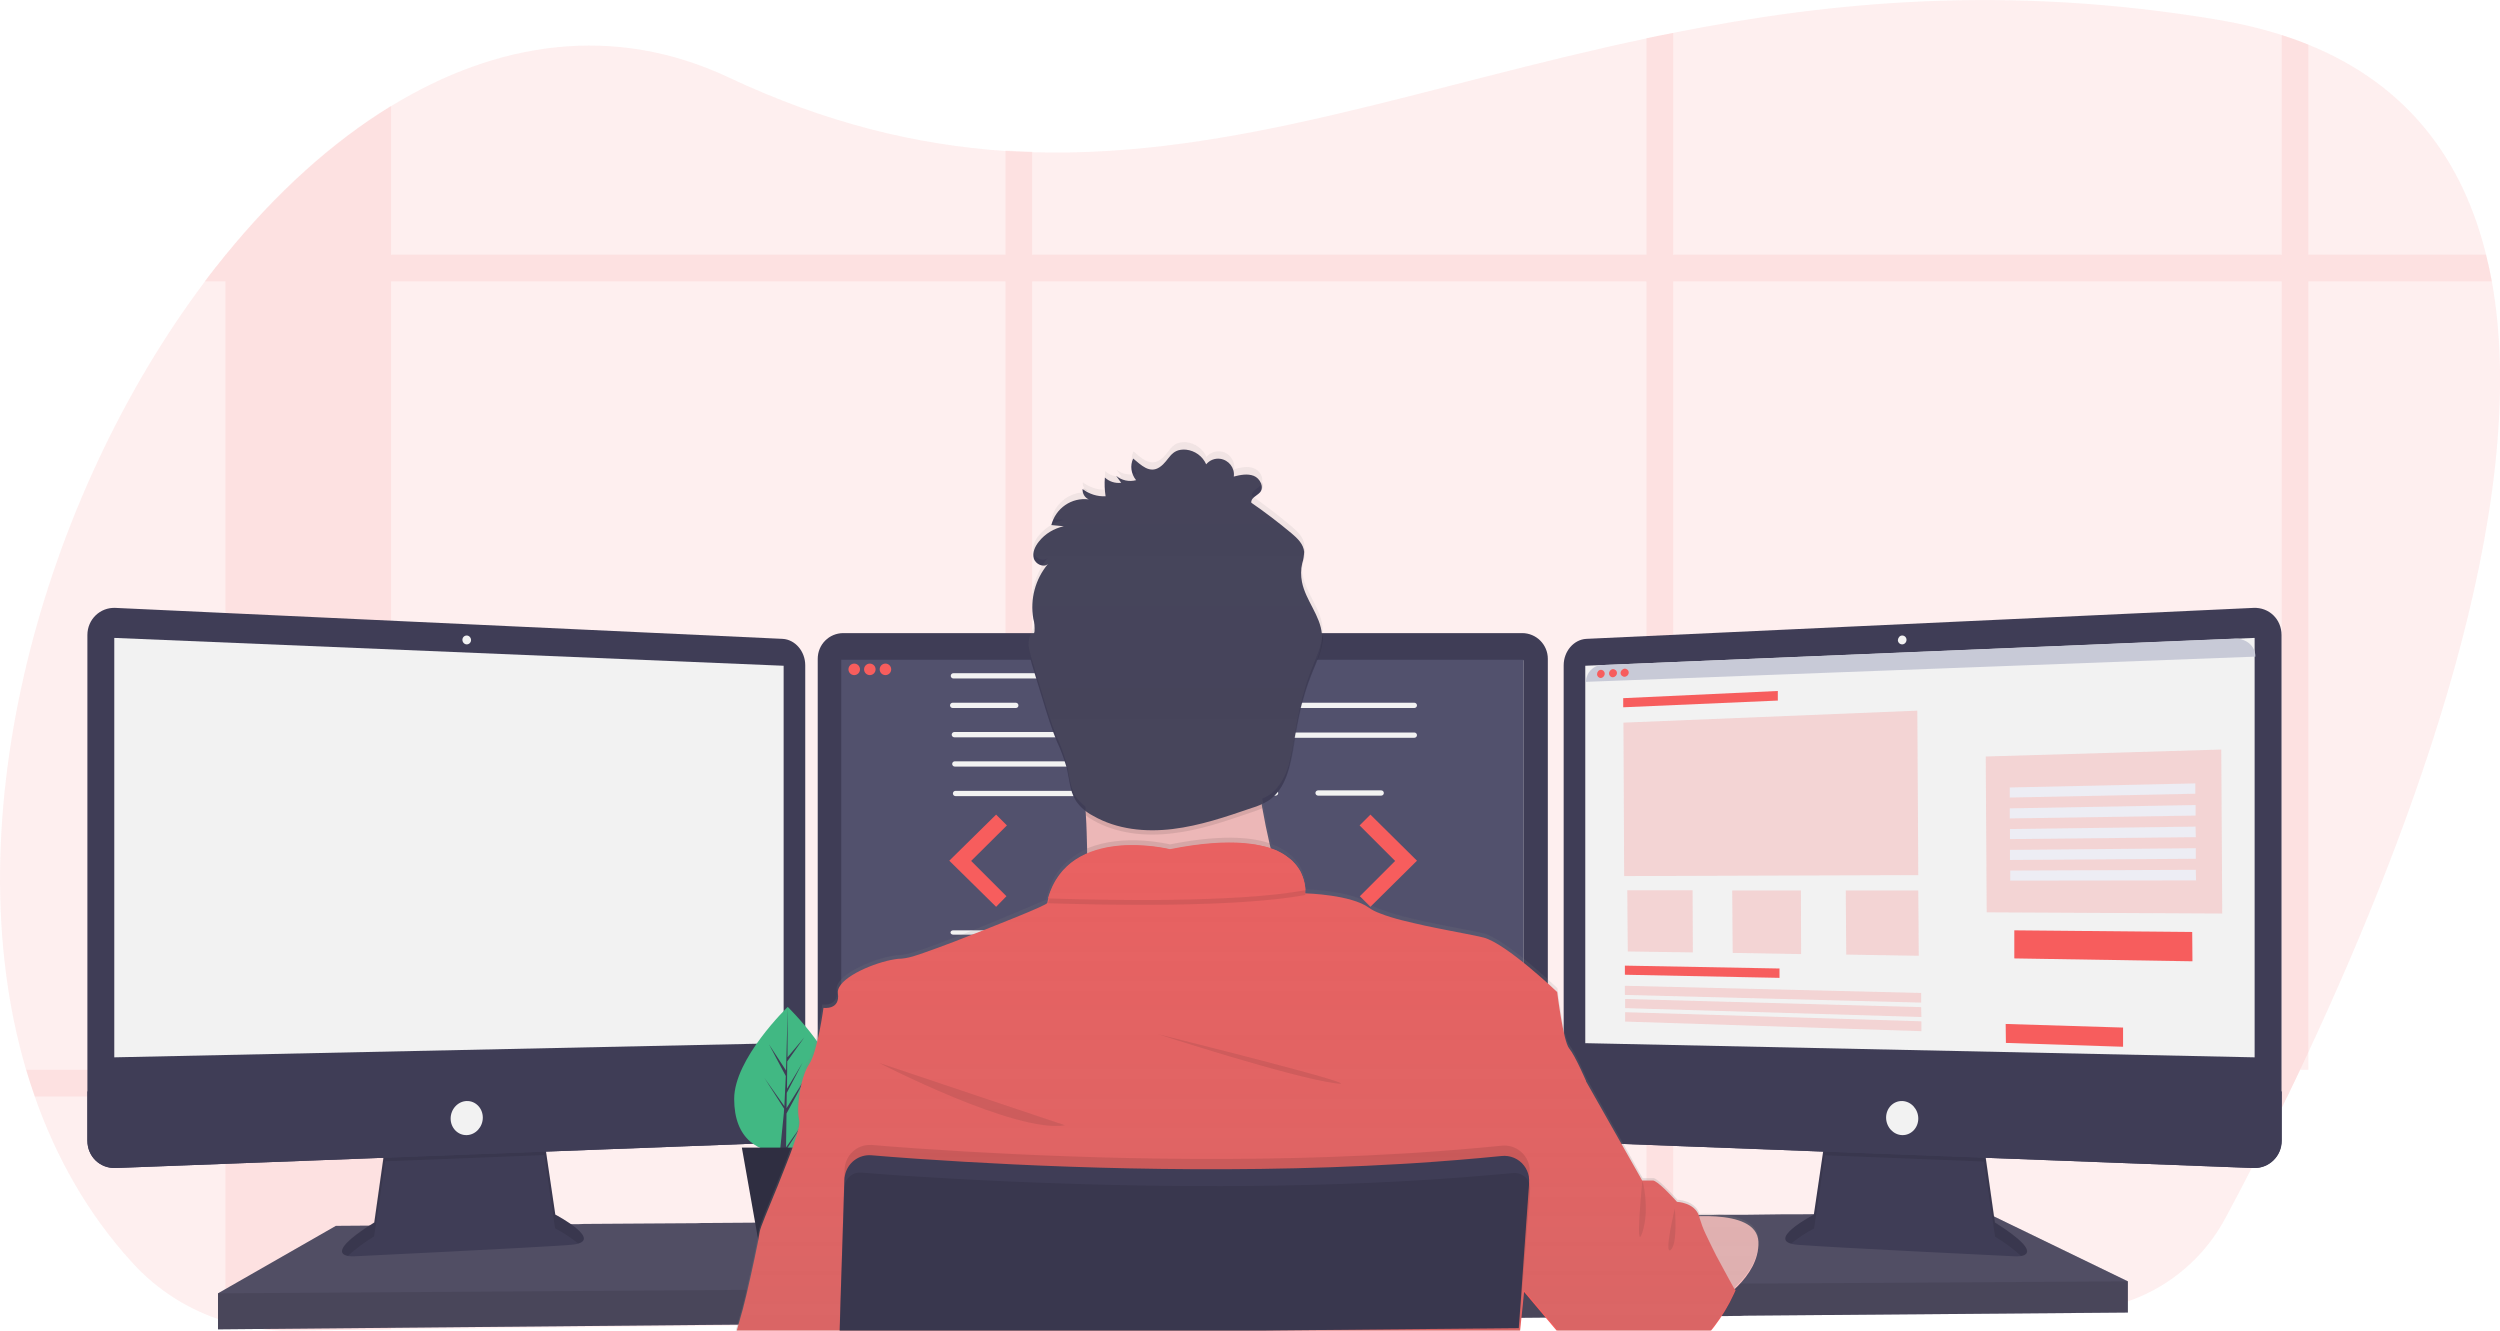 <?xml version="1.0" encoding="utf-8"?>
<!-- Generator: Adobe Illustrator 23.0.2, SVG Export Plug-In . SVG Version: 6.00 Build 0)  -->
<svg version="1.1" id="Base" xmlns="http://www.w3.org/2000/svg" xmlns:xlink="http://www.w3.org/1999/xlink" x="0px" y="0px"
	 viewBox="0 0 1041.3 554.2" style="enable-background:new 0 0 1041.3 554.2;" xml:space="preserve">
<style type="text/css">
	.st0{opacity:0.1;fill:#F75D5D;enable-background:new    ;}
	.st1{opacity:0.1;}
	.st2{fill:#F75D5D;}
	.st3{fill:#65617D;}
	.st4{opacity:0.2;enable-background:new    ;}
	.st5{opacity:0.1;enable-background:new    ;}
	.st6{fill:#3F3D56;}
	.st7{fill:#F2F2F2;}
	.st8{fill:#52516D;}
	.st9{fill:#C8CAD7;}
	.st10{opacity:0.2;fill:#F75D5D;enable-background:new    ;}
	.st11{fill:#EDEDF4;}
	.st12{fill:#41B883;}
	.st13{fill:#2F2E41;}
	.st14{fill:#FBBEBE;}
	.st15{fill:url(#SVGID_1_);}
</style>
<g id="Background">
	<path class="st0" d="M961.5,438.2c-1.2,2.5-2.3,5-3.5,7.4c-1.8,3.8-3.6,7.5-5.3,11.1c-0.8,1.6-1.6,3.2-2.3,4.8
		c-8.6,17.6-16.6,33.1-23.5,45.9c-12.6,23.6-37.1,38.4-63.8,38.7l-151.6,1.7h-1.6l-13,0.1l-11.1,0.1l-34.1,0.4h-1.4l-17.4,0.2h-0.5
		l-107,1.2l-95.5,1l-11.1,0.1l-69,0.8h-0.1l-44.8,0.5h-0.5l-141.5,1.5l-42.3,0.5c-9,0.1-18-1.2-26.7-3.8
		c-15-4.5-28.6-13.1-39.1-24.8c-18.2-20-31.4-43.4-40.3-68.8c-1.3-3.7-2.5-7.4-3.6-11.1c-30.8-104.2,6.8-238.5,74.4-328.4
		c2.8-3.8,5.7-7.4,8.6-11l0.1-0.1c20.8-25.5,44.1-46.8,68.9-62c44-26.9,92.8-34.5,140.7-11.9c40.6,19.1,78.5,28.1,115.2,30.6
		c3.7,0.2,7.4,0.4,11.1,0.5C514.1,65.9,593,35.6,685.8,16c3.7-0.8,7.4-1.6,11.1-2.3C763,0.5,836.4-6.4,923.6,8.2
		c9.1,1.5,18,3.6,26.8,6.4c3.8,1.2,7.6,2.6,11.1,4c41.6,16.9,64.3,48.2,74,87.5c0.9,3.6,1.7,7.3,2.4,11.1
		C1055,211.5,1004.8,345.3,961.5,438.2z"/>
	<g id="Bars" class="st1">
		<path class="st2" d="M162.9,44.1v509.6l-42.3,0.5c-9,0.1-18-1.2-26.7-3.8V106.1H94C114.8,80.5,138.1,59.2,162.9,44.1z"/>
		<path class="st2" d="M1037.9,117.2H85.3c2.8-3.8,5.7-7.4,8.6-11v-0.1h941.6C1036.4,109.7,1037.2,113.4,1037.9,117.2z"/>
		<path class="st2" d="M961.5,18.6v427H958c-1.8,3.8-3.6,7.5-5.3,11.1c-0.8,1.6-1.6,3.2-2.3,4.8V14.6
			C954.2,15.8,957.9,17.1,961.5,18.6z"/>
		<path class="st2" d="M696.9,13.7v534.3l-11.1,0.1V15.9C689.4,15.2,693.1,14.4,696.9,13.7z"/>
		<path class="st2" d="M429.9,63.2v487.6l-11.1,0.1V62.7C422.5,62.9,426.2,63.1,429.9,63.2z"/>
		<path class="st2" d="M958,445.6c-1.8,3.8-3.6,7.5-5.3,11.1H14.5c-1.3-3.7-2.5-7.4-3.6-11.1H958z"/>
	</g>
</g>
<g id="Desk">
	<polygon class="st3" points="886.3,533.7 886.3,546.7 726.6,548 724.9,548.1 664.3,548.6 662.8,548.6 644.4,548.8 643.8,548.8 
		531.4,549.8 346.9,551.4 346.7,551.4 299.8,551.8 299.3,551.8 90.8,553.7 90.8,538.7 139.9,510.6 238.2,509.9 240.3,509.9 
		241,509.9 243.1,509.8 290.3,509.5 292.4,509.4 293.1,509.4 295.2,509.4 310.4,509.3 310.8,509.3 348.1,509 348.4,509 639.9,506.6 
		647,506.6 647.8,506.6 653.2,506.5 692.8,506.2 694.9,506.2 696.8,506.2 697.8,506.2 710.1,506.1 712.6,506.1 715.8,506 726.1,506 
		742.3,505.8 744.4,505.8 748.1,505.8 748.8,505.8 827.3,505.1 	"/>
	<polygon class="st4" points="886.3,533.7 886.3,546.7 726.6,548 724.9,548.1 664.3,548.6 662.8,548.6 644.4,548.8 643.8,548.8 
		531.4,549.8 346.9,551.4 346.7,551.4 299.8,551.8 299.3,551.8 90.8,553.7 90.8,538.7 139.9,510.6 238.2,509.9 240.3,509.9 
		241,509.9 243.1,509.8 290.3,509.5 292.4,509.4 293.1,509.4 295.2,509.4 310.4,509.3 310.8,509.3 348.1,509 348.4,509 639.9,506.6 
		647,506.6 647.8,506.6 653.2,506.5 692.8,506.2 694.9,506.2 696.8,506.2 697.8,506.2 710.1,506.1 712.6,506.1 715.8,506 726.1,506 
		742.3,505.8 744.4,505.8 748.1,505.8 748.8,505.8 827.3,505.1 	"/>
	<polygon class="st5" points="886.3,533.7 886.3,546.7 726.6,548 724.9,548.1 664.3,548.6 662.8,548.6 644.4,548.8 643.8,548.8 
		531.4,549.8 346.9,551.4 346.7,551.4 299.8,551.8 299.3,551.8 90.8,553.7 90.8,538.7 303.6,537.3 304.1,537.3 347.2,537 347.4,537 
		644.9,535.2 645.2,535.2 645.3,535.2 645.8,535.2 650.9,535.1 652.4,535.1 730.7,534.6 735.3,534.6 736.3,534.6 	"/>
</g>
<g id="Computer_1">
	<path class="st6" d="M459.2,471.5l-4.7,29.8c0,0-23,12.2-6.8,12.6s92.3,0,92.3,0s14.7,0-8.6-12.9l-4.7-31.2L459.2,471.5z"/>
	<path class="st5" d="M444.5,513.5c3.1-2.5,6.5-4.8,10.1-6.7l4.7-29.8l67.5,0.1l4.7,29.4c3.8,2,7.5,4.4,10.8,7.1
		c3-0.7,6.3-3.2-10.8-12.7l-4.7-31.2l-67.5,1.8l-4.7,29.8C454.6,501.3,435.3,511.6,444.5,513.5z"/>
	<path class="st6" d="M351.3,263.7H634c5.9,0,10.7,4.8,10.7,10.7v190.5c0,5.9-4.8,10.7-10.7,10.7H351.3c-5.9,0-10.7-4.8-10.7-10.7
		V274.4C340.6,268.5,345.3,263.7,351.3,263.7z"/>
	<rect x="350.8" y="275" class="st7" width="283.7" height="158.7"/>
	<circle class="st7" cx="492.6" cy="270" r="1.8"/>
	<path class="st6" d="M644.7,446.4v18.6c0,5.9-4.8,10.7-10.7,10.7c0,0,0,0,0,0H351.3c-5.9,0-10.7-4.8-10.7-10.7c0,0,0,0,0,0v-18.6
		H644.7z"/>
	<circle class="st7" cx="492.6" cy="461.1" r="6.8"/>
</g>
<g id="Computer_1_-_Screen">
	<rect id="Background_1_" x="350.4" y="274.8" class="st8" width="284.1" height="159.3"/>
	<g id="Top_Code">
		<path class="st7" d="M488.8,282.6h-91.7c-0.6,0-1.1-0.5-1.1-1.1c0-0.6,0.5-1.1,1.1-1.1c0,0,0,0,0,0h91.7c0.6,0,1.1,0.5,1.1,1.1
			C489.9,282.1,489.4,282.6,488.8,282.6z"/>
		<path class="st7" d="M589.1,294.9H444.9c-0.6,0-1.1-0.5-1.1-1.1c0-0.6,0.5-1.1,1.1-1.1l0,0h144.2c0.6,0,1.1,0.5,1.1,1.1
			C590.2,294.4,589.7,294.9,589.1,294.9z"/>
		<path class="st7" d="M489.2,307.1h-91.7c-0.6,0-1.1-0.5-1.1-1.1s0.5-1.1,1.1-1.1h91.7c0.6,0,1.1,0.5,1.1,1.1
			S489.8,307.1,489.2,307.1z"/>
		<path class="st7" d="M589.1,307.3h-91.7c-0.6,0-1.1-0.5-1.1-1.1s0.5-1.1,1.1-1.1h91.7c0.6,0,1.1,0.5,1.1,1.1
			S589.7,307.3,589.1,307.3z"/>
		<path class="st7" d="M489.4,319.3h-91.7c-0.6,0-1.1-0.5-1.1-1.1c0-0.6,0.5-1.1,1.1-1.1h91.7c0.6,0,1.1,0.5,1.1,1.1
			C490.6,318.9,490.1,319.3,489.4,319.3z"/>
		<path class="st7" d="M489.7,331.6H398c-0.6,0-1.1-0.5-1.1-1.1c0-0.6,0.5-1.1,1.1-1.1h91.7c0.6,0,1.1,0.5,1.1,1.1
			C490.8,331.1,490.3,331.6,489.7,331.6z"/>
		<path class="st7" d="M531.3,282.9H505c-0.6,0-1.1-0.5-1.1-1.1s0.5-1.1,1.1-1.1l0,0h26.3c0.6,0,1.1,0.5,1.1,1.1
			S531.9,282.9,531.3,282.9z"/>
		<path class="st7" d="M531.3,319.3H505c-0.6,0-1.1-0.5-1.1-1.1c0-0.6,0.5-1.1,1.1-1.1l0,0h26.3c0.6,0,1.1,0.5,1.1,1.1
			C532.4,318.9,531.9,319.3,531.3,319.3z"/>
		<path class="st7" d="M531.3,331.4H505c-0.6,0-1.1-0.5-1.1-1.1c0-0.6,0.5-1.1,1.1-1.1c0,0,0,0,0,0h26.3c0.6,0,1.1,0.5,1.1,1.1
			S531.9,331.4,531.3,331.4C531.3,331.4,531.3,331.4,531.3,331.4z"/>
		<path class="st7" d="M575.3,331.4h-26.3c-0.6,0-1.1-0.5-1.1-1.1c0-0.6,0.5-1.1,1.1-1.1h26.3c0.6,0,1.1,0.5,1.1,1.1
			C576.4,330.9,575.9,331.4,575.3,331.4C575.3,331.4,575.3,331.4,575.3,331.4z"/>
		<path class="st7" d="M423.1,294.9h-26.3c-0.6,0-1.1-0.5-1.1-1.1c0-0.6,0.5-1.1,1.1-1.1l0,0h26.3c0.6,0,1.1,0.5,1.1,1.1
			C424.2,294.4,423.8,294.9,423.1,294.9z"/>
	</g>
	<g id="Lower_Code">
		<path class="st7" d="M488.5,389.3H397c-0.6,0-1.1-0.4-1.1-0.9c0-0.5,0.5-0.9,1.1-0.9l0,0h91.6c0.6,0,1.1,0.4,1.1,0.9
			C489.6,388.9,489.1,389.3,488.5,389.3z"/>
		<path class="st7" d="M488.1,408.6h-91.6c-0.6,0-1.1-0.4-1.1-0.9c0-0.5,0.5-0.9,1.1-0.9l0,0h91.6c0.6,0,1.1,0.4,1.1,0.9
			C489.2,408.2,488.7,408.6,488.1,408.6z"/>
		<path class="st7" d="M488.3,418.2h-91.6c-0.6,0-1.1-0.4-1.1-0.9c0-0.5,0.5-0.9,1.1-0.9l0,0h91.6c0.6,0,1.1,0.4,1.1,0.9
			C489.4,417.8,488.9,418.2,488.3,418.2z"/>
		<path class="st7" d="M527.4,408.7h-26.2c-0.6,0-1.1-0.4-1.1-0.9c0-0.5,0.5-0.9,1.1-0.9h26.2c0.6,0,1.1,0.4,1.1,0.9
			C528.5,408.3,528,408.7,527.4,408.7L527.4,408.7z"/>
		<path class="st7" d="M527.4,418.2h-26.2c-0.6,0-1.1-0.4-1.1-0.9c0-0.5,0.5-0.9,1.1-0.9h26.2c0.6,0,1.1,0.4,1.1,0.9
			C528.5,417.8,528,418.2,527.4,418.2L527.4,418.2z"/>
		<path class="st7" d="M571.4,408.7h-26.2c-0.6,0-1.1-0.4-1.1-0.9c0-0.5,0.5-0.9,1.1-0.9h26.2c0.6,0,1.1,0.4,1.1,0.9
			C572.5,408.3,572,408.7,571.4,408.7z"/>
		<path class="st7" d="M588.8,398.9h-144c-0.6,0-1.1-0.4-1.1-0.9c0-0.5,0.5-0.9,1.1-0.9h144c0.6,0,1.1,0.4,1.1,0.9
			C589.9,398.5,589.4,398.9,588.8,398.9z"/>
		<path class="st7" d="M423,398.9h-26.2c-0.6,0-1.1-0.4-1.1-0.9c0-0.5,0.5-0.9,1.1-0.9l0,0H423c0.6,0,1.1,0.4,1.1,0.9
			C424.1,398.5,423.6,398.9,423,398.9z"/>
		<path class="st7" d="M588.8,428h-144c-0.6,0-1.1-0.4-1.1-0.9c0-0.5,0.5-0.9,1.1-0.9h144c0.6,0,1.1,0.4,1.1,0.9
			C589.9,427.6,589.4,428,588.8,428L588.8,428z"/>
		<path class="st7" d="M423,428h-26.2c-0.6,0-1.1-0.4-1.1-0.9c0-0.5,0.5-0.9,1.1-0.9l0,0H423c0.6,0,1.1,0.4,1.1,0.9
			C424.1,427.6,423.6,428,423,428z"/>
	</g>
	<g id="Brackets">
		<polygon class="st2" points="414.9,339.3 395.4,358.5 414.9,377.7 419.2,373.3 404.5,358.6 419.4,343.8 		"/>
		<polygon class="st2" points="570.8,339.3 590.2,358.5 570.8,377.7 566.4,373.3 581.1,358.6 566.3,343.8 		"/>
	</g>
	<g id="Window-buttons">
		<circle class="st2" cx="355.8" cy="278.8" r="2.4"/>
		<circle class="st2" cx="362.3" cy="278.8" r="2.4"/>
		<circle class="st2" cx="368.8" cy="278.8" r="2.4"/>
	</g>
</g>
<g id="Computer_2">
	<path class="st6" d="M760,475.4l-4.5,30.5c0,0-21.7,11.4-6.5,12.6c15.4,1.2,90.6,4.8,90.6,4.8s15,0.8-8.7-14.1l-4.7-33.2L760,475.4
		z"/>
	<path class="st5" d="M746,518c3-2.4,6.2-4.6,9.6-6.3l4.5-30.5l66.2,2.6l4.7,31.3c3.9,2.3,7.5,5,10.9,8.1c3.1-0.6,6.4-3.1-10.9-14
		l-4.7-33.2l-66.2-0.5l-4.5,30.5C755.5,505.9,737.3,515.5,746,518z"/>
	<path class="st6" d="M660.7,266.1l277.9-12.9c6.5-0.3,11.7,4.7,11.7,11.3v210.6c0,6.5-5.3,11.6-11.7,11.4l-277.9-10.6
		c-5.2-0.2-9.4-5.1-9.4-10.9V277.1C651.3,271.3,655.5,266.4,660.7,266.1z"/>
	<polygon class="st7" points="660.3,277.3 939.1,265.7 939.1,440.4 660.3,434.5 	"/>
	<path class="st7" d="M792.3,264.7c1,0,1.8,0.8,1.8,1.8s-0.8,1.9-1.8,1.9c-1,0-1.8-0.8-1.8-1.8C790.6,265.6,791.3,264.7,792.3,264.7
		z"/>
	<path class="st6" d="M950.4,454.6v20.5c0,6.5-5.3,11.6-11.7,11.4c0,0,0,0,0,0l-277.9-10.6c-5.2-0.2-9.4-5.1-9.4-10.9c0,0,0,0,0,0
		v-18.3L950.4,454.6z"/>
	<path class="st7" d="M792.3,458.6c3.7,0.1,6.7,3.4,6.7,7.3s-3,7-6.7,6.9c-3.7-0.1-6.7-3.4-6.7-7.3S788.6,458.5,792.3,458.6z"/>
</g>
<g id="Computer_2_-_Screen">
	<path class="st9" d="M939.4,273.5L660.6,284c0-3.7,3-6.9,6.6-7L930.7,266C935.6,265.8,939.5,269.2,939.4,273.5z"/>
	<path class="st2" d="M666.8,279c0.9,0,1.6,0.7,1.6,1.6c0,0.9-0.7,1.7-1.6,1.8c-0.9,0-1.6-0.7-1.6-1.6S665.9,279,666.8,279z"/>
	<path class="st2" d="M671.8,278.7c0.9,0,1.7,0.7,1.7,1.6s-0.7,1.7-1.7,1.8c-0.9,0-1.6-0.7-1.6-1.6S670.9,278.8,671.8,278.7z"/>
	<path class="st2" d="M676.7,278.5c0.9,0,1.7,0.7,1.7,1.6c0,0.9-0.7,1.7-1.7,1.8c-0.9,0-1.7-0.7-1.7-1.6S675.8,278.6,676.7,278.5z"
		/>
	<polygon class="st2" points="676.1,290.8 740.5,287.8 740.5,291.8 676.1,294.6 	"/>
	<polygon class="st2" points="676.8,402.2 741.2,403.4 741.2,407.3 676.8,406 	"/>
	<polygon class="st10" points="676.8,410.6 800.2,413.6 800.2,417.6 676.8,414.4 	"/>
	<polygon class="st10" points="676.9,416.1 800.2,419.5 800.3,423.6 676.9,419.9 	"/>
	<polygon class="st10" points="676.9,421.6 800.3,425.4 800.3,429.5 676.9,425.5 	"/>
	<polygon class="st10" points="676.2,301 798.6,296 799,364.5 676.5,364.9 	"/>
	<polygon class="st10" points="677.8,370.8 705,370.8 705.1,396.7 678,396.3 	"/>
	<polygon class="st10" points="768.8,370.9 799,370.9 799.2,398.1 769,397.6 	"/>
	<polygon class="st10" points="721.5,370.9 750.1,370.9 750.2,397.4 721.7,396.9 	"/>
	<polygon class="st10" points="827.1,315.1 925.2,312.2 925.6,380.5 827.5,380 	"/>
	<polygon class="st11" points="837.1,328 914.4,326.3 914.4,330.6 837.1,332.2 	"/>
	<polygon class="st11" points="837.1,336.7 914.5,335.3 914.5,339.7 837.1,340.9 	"/>
	<polygon class="st11" points="837.2,345.3 914.5,344.3 914.6,348.7 837.2,349.5 	"/>
	<polygon class="st11" points="837.2,354 914.6,353.3 914.6,357.7 837.2,358.2 	"/>
	<polygon class="st11" points="837.3,362.6 914.6,362.3 914.7,366.7 837.3,366.8 	"/>
	<polygon class="st2" points="839,387.5 913.1,388.2 913.2,400.4 839,399.2 	"/>
	<polygon class="st2" points="835.4,426.5 884.3,428 884.3,436 835.5,434.4 	"/>
</g>
<g id="Computer_3">
	<path class="st6" d="M160.6,476l-4.7,33.2c-23.8,14.9-8.7,14.1-8.7,14.1s75.1-3.6,90.6-4.8c15.2-1.2-6.5-12.6-6.5-12.6l-4.5-30.5
		L160.6,476z"/>
	<path class="st5" d="M231.2,505.9l-4.5-30.5l-66.2,0.5l-4.7,33.2c-17.3,10.9-14,13.4-10.9,14c3.4-3.1,7.1-5.8,10.9-8.1l4.7-31.3
		l66.2-2.6l4.5,30.5c3.4,1.8,6.6,3.9,9.6,6.3C249.5,515.5,231.2,505.9,231.2,505.9z"/>
	<path class="st6" d="M335.4,277.1V465c0,5.8-4.2,10.7-9.4,10.9L48.1,486.5c-6.5,0.2-11.7-4.8-11.7-11.4V264.5
		c0-6.5,5.3-11.6,11.7-11.3L326,266.1C331.2,266.4,335.4,271.3,335.4,277.1z"/>
	<polygon class="st7" points="326.4,434.5 47.6,440.4 47.6,265.7 326.4,277.3 	"/>
	<path class="st7" d="M196.2,266.6c0,1-0.8,1.8-1.8,1.8c-1,0-1.8-0.9-1.8-1.9s0.8-1.8,1.8-1.8C195.4,264.7,196.2,265.6,196.2,266.6z
		"/>
	<path class="st6" d="M335.4,446.7V465c0,0,0,0,0,0c0,5.8-4.2,10.7-9.4,10.9L48.1,486.5c0,0,0,0,0,0c-6.5,0.2-11.7-4.8-11.7-11.4
		v-20.5L335.4,446.7z"/>
	<path class="st7" d="M201.1,465.5c0,3.9-3,7.2-6.7,7.3c-3.7,0.1-6.7-3-6.7-6.9s3-7.2,6.7-7.3C198.1,458.5,201.1,461.6,201.1,465.5z
		"/>
</g>
<g id="Flower">
	<path id="Leaf" class="st12" d="M350.4,457.7c0,16.8-10,22.7-22.3,22.7c-12.3,0-22.3-5.9-22.3-22.7s22.3-38.3,22.3-38.3
		S350.4,440.9,350.4,457.7z"/>
	<polygon id="Veins" class="st6" points="327.6,463.8 337.1,446.3 327.6,461.6 327.7,455.2 334.3,442.6 327.8,453.5 327.9,442.1 
		335,432.1 328,440.4 328.1,419.5 327.4,445.9 320.3,435 327.3,448.2 326.7,460.9 326.6,460.6 318.4,449 326.6,461.8 326.5,463.3 
		326.5,463.4 326.5,463.5 324.8,480.5 327.1,480.5 327.4,479.1 335.5,466.4 327.4,477.9 	"/>
	<polygon id="Pot" class="st13" points="342.4,517 315.9,517 309,478 347.8,478 	"/>
</g>
<g id="Person">
	<circle class="st14" cx="487.3" cy="280.2" r="51.3"/>
	<path class="st14" d="M697.6,507.4c0,0,34.2-5.2,34.8,9.8S715,542.7,715,542.7L697.6,507.4z"/>
	<path class="st14" d="M538.6,385.2c0,0-99.5,12-90,0c3.4-4.3,4.4-17.2,4.2-31.8c-0.1-4.5-0.2-9.1-0.5-13.6
		c-1.1-22-3.8-43.5-3.8-43.5s87-41,77-8.5c-4,13.1-2.7,31.6,0.3,48.9c0.9,5,1.9,10,3,14.7C531.6,362.7,534.8,374.1,538.6,385.2z"/>
	<path class="st5" d="M525.9,336.6c-1.5,0.7-3,1.2-4.5,1.7c-10.8,3.7-21.6,7.5-33,8.8c-11.3,1.4-23.3,0.2-33.2-5.5c-1-0.6-2-1.2-3-2
		c-1.1-22-3.8-43.5-3.8-43.5s87-41,77-8.5C521.6,300.8,522.9,319.3,525.9,336.6z"/>
	<path class="st5" d="M538.6,385.2c0,0-99.5,12-90,0c3.4-4.3,4.4-17.2,4.2-31.8c15.2-6.5,34.5-1.7,34.5-1.7
		c20.3-4,33.4-3.3,41.7-0.4C531.6,362.7,534.8,374.1,538.6,385.2z"/>
	<path class="st2" d="M349.7,560.6v-0.8l175.6-1.9l107-1h0.3l-0.1,1.5l0.2-1.5h0.2v-0.2l1.4-13.5l0.5-5.1l0.2-1.6l0.1-1.3l6.2-20.6
		l6.2-20.6l5.2-17.3l7.9-26.5c0,0-4.5-10.5-7-13.5s-5-23.5-5-23.5s-21.3-20.3-30.7-22.7c-3.9-1-11.6-2.3-19.8-4
		c-3.1-0.6-6.2-1.3-9.2-2c-1.7-0.4-3.4-0.8-5-1.2c-3.1-0.8-6.2-1.7-9.2-2.9c-1.6-0.6-3.1-1.3-4.5-2.3c-7.3-5.4-25.8-6-26.5-6l0,0
		c0,0,0,0,0-0.1V372c0-0.4,0-0.8,0-1.3c0-0.4,0-0.9-0.1-1.4c0-0.2,0-0.3-0.1-0.5c-0.1-0.4-0.1-0.7-0.2-1.1c0-0.2-0.1-0.4-0.1-0.5
		c-0.3-1.2-0.7-2.4-1.2-3.5c-0.1-0.2-0.2-0.3-0.2-0.5c-0.5-0.9-1.1-1.8-1.7-2.6c-0.1-0.2-0.3-0.3-0.4-0.5c-0.8-1-1.7-1.9-2.7-2.6
		c-0.3-0.2-0.5-0.4-0.8-0.6c-0.2-0.1-0.3-0.3-0.5-0.4l-0.9-0.6l-0.8-0.5c-0.7-0.4-1.5-0.8-2.3-1.2c-0.3-0.1-0.5-0.2-0.8-0.3
		s-0.7-0.3-1.1-0.4h-0.1l-0.7-0.3c-0.6-0.2-1.2-0.4-1.8-0.5l-0.9-0.2l-1-0.2l-1-0.2c-1-0.2-2.1-0.4-3.2-0.5l-1.1-0.1l-1.2-0.1
		l-1.2-0.1l-1.7-0.1l-2-0.1c-8.8,0-17.6,0.9-26.2,2.8c-6-1.3-12.1-1.9-18.3-1.7h-0.9l-1,0.1h-0.6l-1.3,0.1c-0.4,0-0.9,0.1-1.3,0.2
		s-0.9,0.1-1.3,0.2l-0.7,0.1c-0.7,0.1-1.3,0.2-2,0.4c-0.2,0-0.4,0.1-0.7,0.2c-0.9,0.2-1.7,0.4-2.6,0.7c-0.4,0.1-0.9,0.3-1.3,0.4
		c-0.2,0.1-0.4,0.1-0.6,0.2l-0.6,0.2l-0.6,0.2l-0.8,0.3c-0.4,0.2-0.8,0.3-1.1,0.5c-0.2,0.1-0.4,0.2-0.6,0.3s-0.4,0.2-0.6,0.3
		c-2.3,1.2-4.4,2.6-6.2,4.4l-0.5,0.5l-0.5,0.5c-0.2,0.2-0.3,0.3-0.5,0.5c-0.7,0.7-1.3,1.5-1.8,2.2c-0.2,0.2-0.3,0.4-0.5,0.6
		c-0.6,0.9-1.2,1.9-1.7,2.9c-0.1,0.2-0.2,0.5-0.4,0.7c-0.8,1.7-1.5,3.4-2,5.2c-0.2,0.7-0.4,1.3-0.5,2c-0.2,1-21.2,9.3-38.7,16.1
		c-4.7,1.8-9.1,3.4-12.8,4.7c-1.1,0.4-2.1,0.7-3,1c-2,0.7-4.1,1.2-6.2,1.4c-1,0-2,0.1-3,0.3c-8.1,1.3-21.9,7-23.4,12.7
		c-0.1,0.5-0.2,0.9-0.1,1.4c0,0,0,0.1,0,0.1c1,7-6,6-6,6s-2.5,18.5-6,23.5c-2.5,3.6-4.3,11.6-4.5,17.7l0,0c-0.1,1.9,0,3.8,0.4,5.6
		c0,0,0,0.1,0,0.1c0.4,1.3-0.6,5-2.2,9.7c-1.8,5.2-4.4,11.5-6.8,17.6c-3.7,9.1-7.3,17.4-7.5,19.2c-0.1,0.8-0.4,2.3-0.7,4.1
		c-1.5,7.6-4.7,22.1-6.3,28c-1.2,4.4-2.9,10.4-4.1,14.5c0,0.1-0.1,0.2-0.1,0.3l44.8-0.4L349.7,560.6L349.7,560.6L349.7,560.6z"/>
	<path class="st5" d="M482.1,430.7c0,0,55.5,18,74,20.5S482.1,430.7,482.1,430.7z"/>
	<path class="st5" d="M366.1,442.7c0,0,57,29.5,77.5,26L366.1,442.7z"/>
	<path class="st2" d="M722.9,537.4c0,0-0.9,2.1-2.5,5.2c-2.5,4.7-5.5,9.1-9,13.2l-0.3,0.3h-1.6l-57.7,0.5h-1.4l-0.2-0.2L639,543.1
		l-4.2-5l-0.2-0.2l-0.4-0.4l-0.2-0.2l-0.3-0.3l-8.2-9.7l3-12.5l5.1-21.1l0.1-0.5l1-4l0.7-3l2.4-9.8l8.2-33.7l14.5,7.5l15.3,27
		l8.2,14.5h4.5c0.8,0,2.8,1.6,4.8,3.5c0.7,0.7,1.4,1.4,2,2c1.8,1.8,3.2,3.4,3.2,3.4s7.3,0.2,9.2,5.9c0.1,0.3,0.2,0.6,0.2,0.8
		c0.7,2.3,1.5,4.5,2.5,6.6c1.3,2.8,2.9,6,4.5,9.2c3.1,5.8,6.2,11.4,7.3,13.4l0.1,0.2L722.9,537.4z"/>
	<path class="st5" d="M684.1,491.7c0,0,3.2,11.5,0,21.5C680.9,523.2,684.1,491.7,684.1,491.7z"/>
	<path class="st5" d="M697.6,503.4c0,0,1.3,14.6-1.7,17.2S697.6,503.4,697.6,503.4z"/>
	<path class="st5" d="M543.7,372.8c-29,5.3-83.6,4.2-107.2,3.4c8.7-31,50.8-20.5,50.8-20.5C539.5,345.3,543.5,366.9,543.7,372.8z"/>
	<path class="st2" d="M543.7,370.8c-29,5.3-83.6,4.2-107.2,3.4c8.7-31,50.8-20.5,50.8-20.5C539.5,343.3,543.5,364.9,543.7,370.8z"/>
	<g class="st1">
		<path d="M473.6,196.7c-1-1.3-1.6-2.8-1.9-4.3c-0.2,1.5-0.1,3.1,0.4,4.6C472.6,196.9,473.1,196.8,473.6,196.7z"/>
		<path d="M460.9,203.3c-0.2-1.2-0.3-2.5-0.4-3.7c0,1.2,0,2.5,0,3.7L460.9,203.3z"/>
		<path d="M542.4,236.7c0.1-0.9,0.2-1.8,0.4-2.6c0.5-1.5,0.7-3.1,0.8-4.7c0-0.4-0.1-0.7-0.2-1.1c-0.2,0.9-0.4,1.8-0.6,2.8
			C542.4,232.9,542.2,234.8,542.4,236.7z"/>
		<path d="M521.6,205.8l1.1,0.8c0.9-0.7,1.8-1.4,2.6-2.2c0.8-1.1,0.9-2.4,0.4-3.6c-0.1,0.2-0.2,0.4-0.4,0.6
			C524,202.9,521.3,203.8,521.6,205.8z"/>
		<path d="M439.4,215.4c-0.4,0.7-0.7,1.5-0.9,2.3c1.6-0.9,3.2-1.5,5-1.9L439.4,215.4z"/>
		<path d="M453.2,204.5c-0.7-0.4-1.3-0.8-1.9-1.2c0,0.4,0,0.8,0.1,1.2C452,204.4,452.6,204.5,453.2,204.5z"/>
		<path d="M551,263.4c-0.4,4.9-2.7,9.5-4.5,14.1c-3.7,9.2-5.7,19-7.3,28.8c-1.4,8.8-3,18.8-10.5,23.6c-2.1,1.3-4.4,2.3-6.8,3
			c-10.8,3.7-21.6,7.5-33,8.8s-23.3,0.2-33.2-5.5c-2.9-1.5-5.3-3.7-7.2-6.3c-2.7-4.2-2.7-9.5-4-14.4c-1.1-3.6-2.4-7.1-4-10.5
			c-2.2-5.4-3.9-11-5.6-16.5c-1.6-5.1-3.1-10.3-4.7-15.4c-0.5-1.5-0.9-3.1-1.1-4.8c-0.4,2.6,0.4,5.2,1.1,7.8
			c1.6,5.2,3.1,10.3,4.7,15.4c1.7,5.6,3.4,11.1,5.6,16.5c1.6,3.4,2.9,6.9,4,10.5c1.3,4.8,1.3,10.1,4,14.4c1.8,2.7,4.3,4.8,7.2,6.3
			c9.9,5.7,21.8,6.9,33.2,5.5s22.2-5.1,33-8.8c2.4-0.7,4.7-1.7,6.8-3c7.4-4.9,9.1-14.9,10.5-23.6c1.5-9.8,3.6-19.6,7.3-28.8
			c2.2-5.5,5-11,4.5-16.9C551,263.6,551,263.5,551,263.4z"/>
		<path d="M431.3,259.6c0,0,0-0.1,0-0.1c0.2-1.8,0-3.5-0.5-5.2c-0.2-1.1-0.3-2.2-0.4-3.3c-0.1,2.1,0,4.2,0.4,6.3
			C431,258,431.2,258.8,431.3,259.6z"/>
		<path d="M434.3,235.1c0.8-1.3,1.6-2.5,2.6-3.7c-1.8,1.8-5.2,0.2-5.9-2.2c-0.3,1-0.3,2,0,3C431.5,233.7,432.8,234.8,434.3,235.1z"
			/>
	</g>
	<path class="st6" d="M473.2,200c-2.9,0.8-6,0.1-8.3-1.8l2.1,2.9c-2.5,0.3-5-0.5-6.8-2.2c-0.2,2.6-0.1,5.2,0.3,7.8
		c-3.4,0.2-6.8-0.9-9.6-3c-0.1,1.8,0.9,3.6,2.6,4.3c-7.2-0.9-13.8,3.7-15.6,10.7l5.2,0.5c-4.1,0.9-7.8,3.1-10.4,6.4
		c-1.6,2-2.8,4.6-2.1,7s4.1,4,5.9,2.3c-5.3,6.3-7.5,14.7-6.1,22.8c0.5,1.7,0.6,3.5,0.5,5.3c-0.3,1.6-1.4,3.1-1.9,4.7
		c-1,2.9,0,6.1,0.8,9l4.7,15.4c1.7,5.6,3.4,11.1,5.6,16.5c1.6,3.4,2.9,6.9,4,10.5c1.3,4.8,1.3,10.1,4,14.4c1.8,2.7,4.3,4.8,7.2,6.3
		c9.9,5.7,21.8,6.9,33.2,5.5s22.2-5.1,33-8.8c2.4-0.7,4.7-1.7,6.8-3c7.5-4.9,9.1-14.9,10.5-23.6c1.6-9.8,3.6-19.6,7.3-28.8
		c2.2-5.5,5-11.1,4.5-16.9c-0.6-7.8-6.8-14.1-8.3-21.8c-0.5-2.6-0.5-5.2,0.1-7.8c0.5-1.5,0.7-3.1,0.8-4.7c-0.2-3.2-2.8-5.7-5.3-7.8
		c-5.4-4.5-10.9-8.7-16.7-12.7c-0.3-2,2.4-2.9,3.7-4.4c1.7-2.2-0.1-5.8-2.7-6.8s-5.6-0.4-8.3,0.3c0.5-3.6-2.1-6.9-5.7-7.4
		c-2.2-0.3-4.4,0.6-5.8,2.3c-1.5-3.4-4.7-5.7-8.4-6.1c-6.6-0.5-6.8,4.5-11,7.3s-7.7-0.9-11-3.6C470.6,193.9,471.1,197.4,473.2,200z"
		/>
	
		<linearGradient id="SVGID_1_" gradientUnits="userSpaceOnUse" x1="597.785" y1="-178.638" x2="597.785" y2="198.818" gradientTransform="matrix(1 0 0 -1 -79.34 383.09)">
		<stop  offset="0" style="stop-color:#808080;stop-opacity:0.25"/>
		<stop  offset="0.54" style="stop-color:#808080;stop-opacity:0.12"/>
		<stop  offset="1" style="stop-color:#808080;stop-opacity:0.1"/>
	</linearGradient>
	<path class="st15" d="M304.4,561.4c0-0.1,0.1-0.2,0.1-0.3c1-3.6,2.8-9.7,4.1-14.5c0.2-0.6,0.3-1.2,0.5-1.8
		c1.5-5.5,4.3-18.3,5.9-26.3c0.6-2.8,1-5,1.1-6.1c0.2-1.7,3.2-8.9,6.6-17.2c2.4-5.8,5-12.2,6.9-17.6c1.3-3.2,2.2-6.5,2.9-9.8
		c0.1-0.7,0.1-1.4,0-2.1c-0.3-1.1-0.5-2.3-0.5-3.5l0,0c-0.2-6.2,1.6-16,4.5-20.1c3.5-5,6-23.7,6-23.7s5.2,0.8,6-3.5
		c0.1-0.5,0.1-0.9,0.1-1.4c0-0.4,0-0.7-0.1-1.1c-0.9-6.2,14.7-12.9,23.5-14.3c1-0.2,2-0.3,3-0.3c2.1-0.2,4.2-0.7,6.2-1.4
		c0.9-0.3,1.9-0.6,3-1c3.7-1.2,8.1-2.9,12.8-4.7c17.6-6.8,38.8-16,38.8-16c0.2-0.7,0.3-1.4,0.5-2.1c2.1-8.6,8.2-15.6,16.3-18.9l0,0
		c0-0.7,0-1.3,0-2c0-3.5-0.2-7-0.3-10.5c0-0.7-0.1-1.4-0.1-2.1c0-0.2,0-0.4,0-0.6s0-0.4,0-0.5c0-0.7-0.1-1.4-0.1-2.1l-0.2-0.1
		c-1.5-1.2-2.9-2.6-3.9-4.2c-0.6-0.9-1.1-2-1.4-3c-1.2-3.4-1.5-7.2-2.4-10.8l-0.2-0.7c-1.1-3.6-2.4-7.1-4-10.6
		c-2.2-5.4-3.9-11-5.6-16.6c-1-3.4-2.1-6.8-3.1-10.3l-1.6-5.2c-0.3-1-0.6-2-0.8-3l0,0c-0.1-0.5-0.2-0.9-0.3-1.4l0,0
		c-0.3-1.5-0.2-3.1,0.2-4.6c0.4-1,0.8-2,1.3-3c0.2-0.4,0.4-0.9,0.5-1.4l0,0c0-0.1,0.1-0.2,0.1-0.3c0.1-0.4,0.1-0.7,0.1-1.1
		c0-1.3-0.2-2.6-0.5-3.9c0,0,0,0,0,0c0-0.1,0-0.2,0-0.3c-0.2-1-0.3-2-0.4-3c-0.4-5.4,0.9-10.8,3.5-15.6l0.2-0.4
		c0.6-1,1.2-1.9,1.8-2.8l0,0c0.3-0.4,0.6-0.8,1-1.2c-1.4,1.3-3.7,0.8-5-0.7c-0.2-0.2-0.4-0.5-0.5-0.8c-0.1-0.1-0.2-0.3-0.2-0.5
		c0-0.1-0.1-0.2-0.1-0.4c-0.7-2.5,0.5-5.1,2.1-7c1.6-1.9,3.5-3.5,5.7-4.7l0,0c0.1-0.1,0.3-0.1,0.4-0.2c0.8-0.4,1.7-0.8,2.6-1.1l0,0
		c0.5-0.2,1.1-0.3,1.6-0.4l-3.7-0.3L438,216c1.5-6.1,6.8-10.5,13-10.9h1.1c0.5,0,1.1,0.1,1.6,0.1c-1.7-0.7-2.8-2.5-2.7-4.3
		c2.6,2,5.9,3.1,9.2,3.1h0.4c-0.2-1.1-0.3-2.2-0.3-3.3l0,0l0,0l0,0c-0.1-1.5-0.1-3,0-4.5c1.8,1.7,4.3,2.5,6.8,2.3l-2.1-2.9
		c1.9,1.5,4.2,2.2,6.6,2l0.5,0c0.4,0,0.8-0.1,1.2-0.2h0.1c-0.2-0.2-0.4-0.5-0.5-0.8l-0.1-0.1c-0.4-0.7-0.8-1.4-1-2.1
		c-0.1-0.3-0.2-0.6-0.2-0.9l0,0c-0.4-1.8-0.3-3.7,0.5-5.5c3.2,2.7,6.8,6.4,11,3.6s4.4-7.9,11-7.4c3.7,0.4,6.9,2.7,8.4,6.1
		c1.9-2.2,5-2.9,7.7-1.8c2.6,1.2,4.2,4,3.9,6.9c2.8-0.7,5.7-1.4,8.3-0.3c2.6,1,4.3,4.4,2.8,6.7c0,0.1-0.1,0.1-0.1,0.2
		c-1.2,1.6-3.9,2.5-3.7,4.5l0.4,0.3l1.3,0.9l0,0c5.1,3.7,10.1,7.5,14.9,11.6c2.5,2.1,5.1,4.6,5.3,7.8c0,0.8-0.1,1.6-0.2,2.4l0,0
		c-0.2,0.8-0.4,1.6-0.5,2.3c-0.4,2-0.5,4-0.3,6l0,0c0.1,0.6,0.2,1.2,0.3,1.8c1.5,7.7,7.7,14.1,8.3,22v0.6c0,0.8,0,1.7-0.1,2.5
		c-0.5,4.8-2.7,9.4-4.5,14c-0.1,0.3-0.2,0.6-0.3,0.8c-3.5,9-5.5,18.6-7,28.2c-0.5,3.4-1.2,6.8-2,10.1c-0.9,3.8-2.7,7.4-5.1,10.4
		c-1,1.2-2.1,2.2-3.4,3c-0.8,0.5-1.7,1-2.7,1.4c0,0,0,0,0,0.1c0.1,0.6,0.2,1.2,0.3,1.8c0.1,0.3,0.1,0.6,0.2,1l0,0c0,0,0,0,0,0.1
		c0.8,4.7,1.8,9.4,2.8,13.8l0.5,2.2c12.6,4.5,14.1,13.9,14.2,17.4c0,0.5,0,1,0,1.4c0,0,19,0.5,26.5,6c1.4,1,2.9,1.7,4.5,2.3
		c3,1.1,6.1,2.1,9.2,2.9c1.6,0.4,3.3,0.8,5,1.2c3,0.7,6.2,1.4,9.2,2c8.2,1.7,15.9,3,19.8,4c9.3,2.4,30.7,22.8,30.7,22.8
		s2.5,20.6,5,23.7s7,13.6,7,13.6l16.5,29.4l7,12.4h4.5c0.6,0,1.8,0.9,3.2,2.1c1.2,1.1,2.5,2.4,3.7,3.6l1.9,2l1.2,1.3
		c0,0,7.3,0.2,9.2,5.9c5.9-0.2,13.2,0.2,18.3,2.5c0.7,0.3,1.4,0.7,2,1.1c2.1,1.2,3.6,3.3,4.1,5.7c0.1,0.5,0.2,1,0.2,1.4
		c0,0.6,0,1.1,0,1.7c-0.4,7.6-5.3,13.9-9.8,18.1l0.3,0.6c0,0-0.2,0.4-0.4,1c-0.1,0.2-0.2,0.4-0.3,0.6l0,0c-0.6,1.3-1.5,3.2-2.8,5.4
		c-2.6,4.8-5.8,9.2-9.6,13.2l-0.3,0.3l-57.7,0.5l-0.2-0.2l-11.2-13.4l-5.6-6.6l-0.2-0.2l-0.2,1.6l-0.5,5.3l-1.3,12.8l-0.1,0.6v0.2
		l-0.2,1.5l0.1-1.5h-0.3l-107,1l-175.6,1.9v0.8h-0.1v-0.8l-44.8,0.5L304.4,561.4z"/>
</g>
<g id="Chair">
	<path class="st5" d="M637,488.7l-0.1,1.4v0.1l-0.2,2.3l-1.3,18.5l-1.6,22.3l-0.5,6.3l-1,13.4v0.2l-107,1l-175.6,1.9v0.8h-0.1v-0.8
		v-0.3l0.5-14.4l0.9-28.1l0.7-23.8l0.1-2.4c0.2-5.8,5-10.4,10.8-10.2c0.2,0,0.4,0,0.6,0c4.7,0.4,10.9,0.9,18.2,1.4l3,0.2
		c42.3,2.9,120.6,6.7,199.5,2c1.7-0.1,3.3-0.2,5-0.3c12.2-0.8,24.5-1.8,36.6-3c5.8-0.6,11,3.6,11.6,9.4
		C637.1,487.4,637.1,488,637,488.7L637,488.7z"/>
	<path class="st6" d="M349.7,556.9v-0.8l175.6-1.9l107-1h0.3V553l1-13.4l0.4-6l1.6-22.6l1.3-17.9v-0.4c0.1-0.8,0-1.7-0.1-2.5
		c0,0,0-0.1,0-0.1c-0.3-1.7-1-3.3-2-4.6c-2.2-2.9-5.8-4.4-9.4-4c-12.1,1.2-24.3,2.2-36.6,3c-1.7,0.1-3.3,0.2-5,0.3
		c-78.9,4.7-157.2,0.9-199.5-2l-3-0.2c-7.3-0.5-13.5-1-18.2-1.4c-5.4-0.5-10.2,3.2-11.2,8.5c-0.1,0.5-0.2,1.1-0.2,1.6l-0.7,22.2
		l-0.9,28.1l-0.4,14.4v0.3L349.7,556.9L349.7,556.9z"/>
	<path class="st5" d="M637.3,495.7l-1.2,15.3l-1.8,22.8l-0.5,5.7l-1,12.8l-0.1,0.6v0.2l0,0l-0.2,1.5l0.1-1.5h-0.3l-107,1l-175.6,1.9
		v-0.3l0.5-14.4l1-28.1l0.6-18.7c0.1-2.2,1.2-4.1,3.1-5.2c1.1-0.7,2.5-1,3.8-0.9c2.1,0.2,4.7,0.4,7.7,0.6c4.9,0.4,10.9,0.8,17.9,1.2
		c13,0.8,29.3,1.7,48,2.4c52,2,122.2,2.7,188.9-3.2c3-0.3,6.1-0.5,9.1-0.8c1.2-0.1,2.4,0.1,3.5,0.7c0.3,0.2,0.6,0.3,0.9,0.5
		c0.9,0.6,1.6,1.5,2,2.5c0.1,0.2,0.2,0.4,0.2,0.6C637.3,493.9,637.4,494.8,637.3,495.7z"/>
</g>
</svg>

